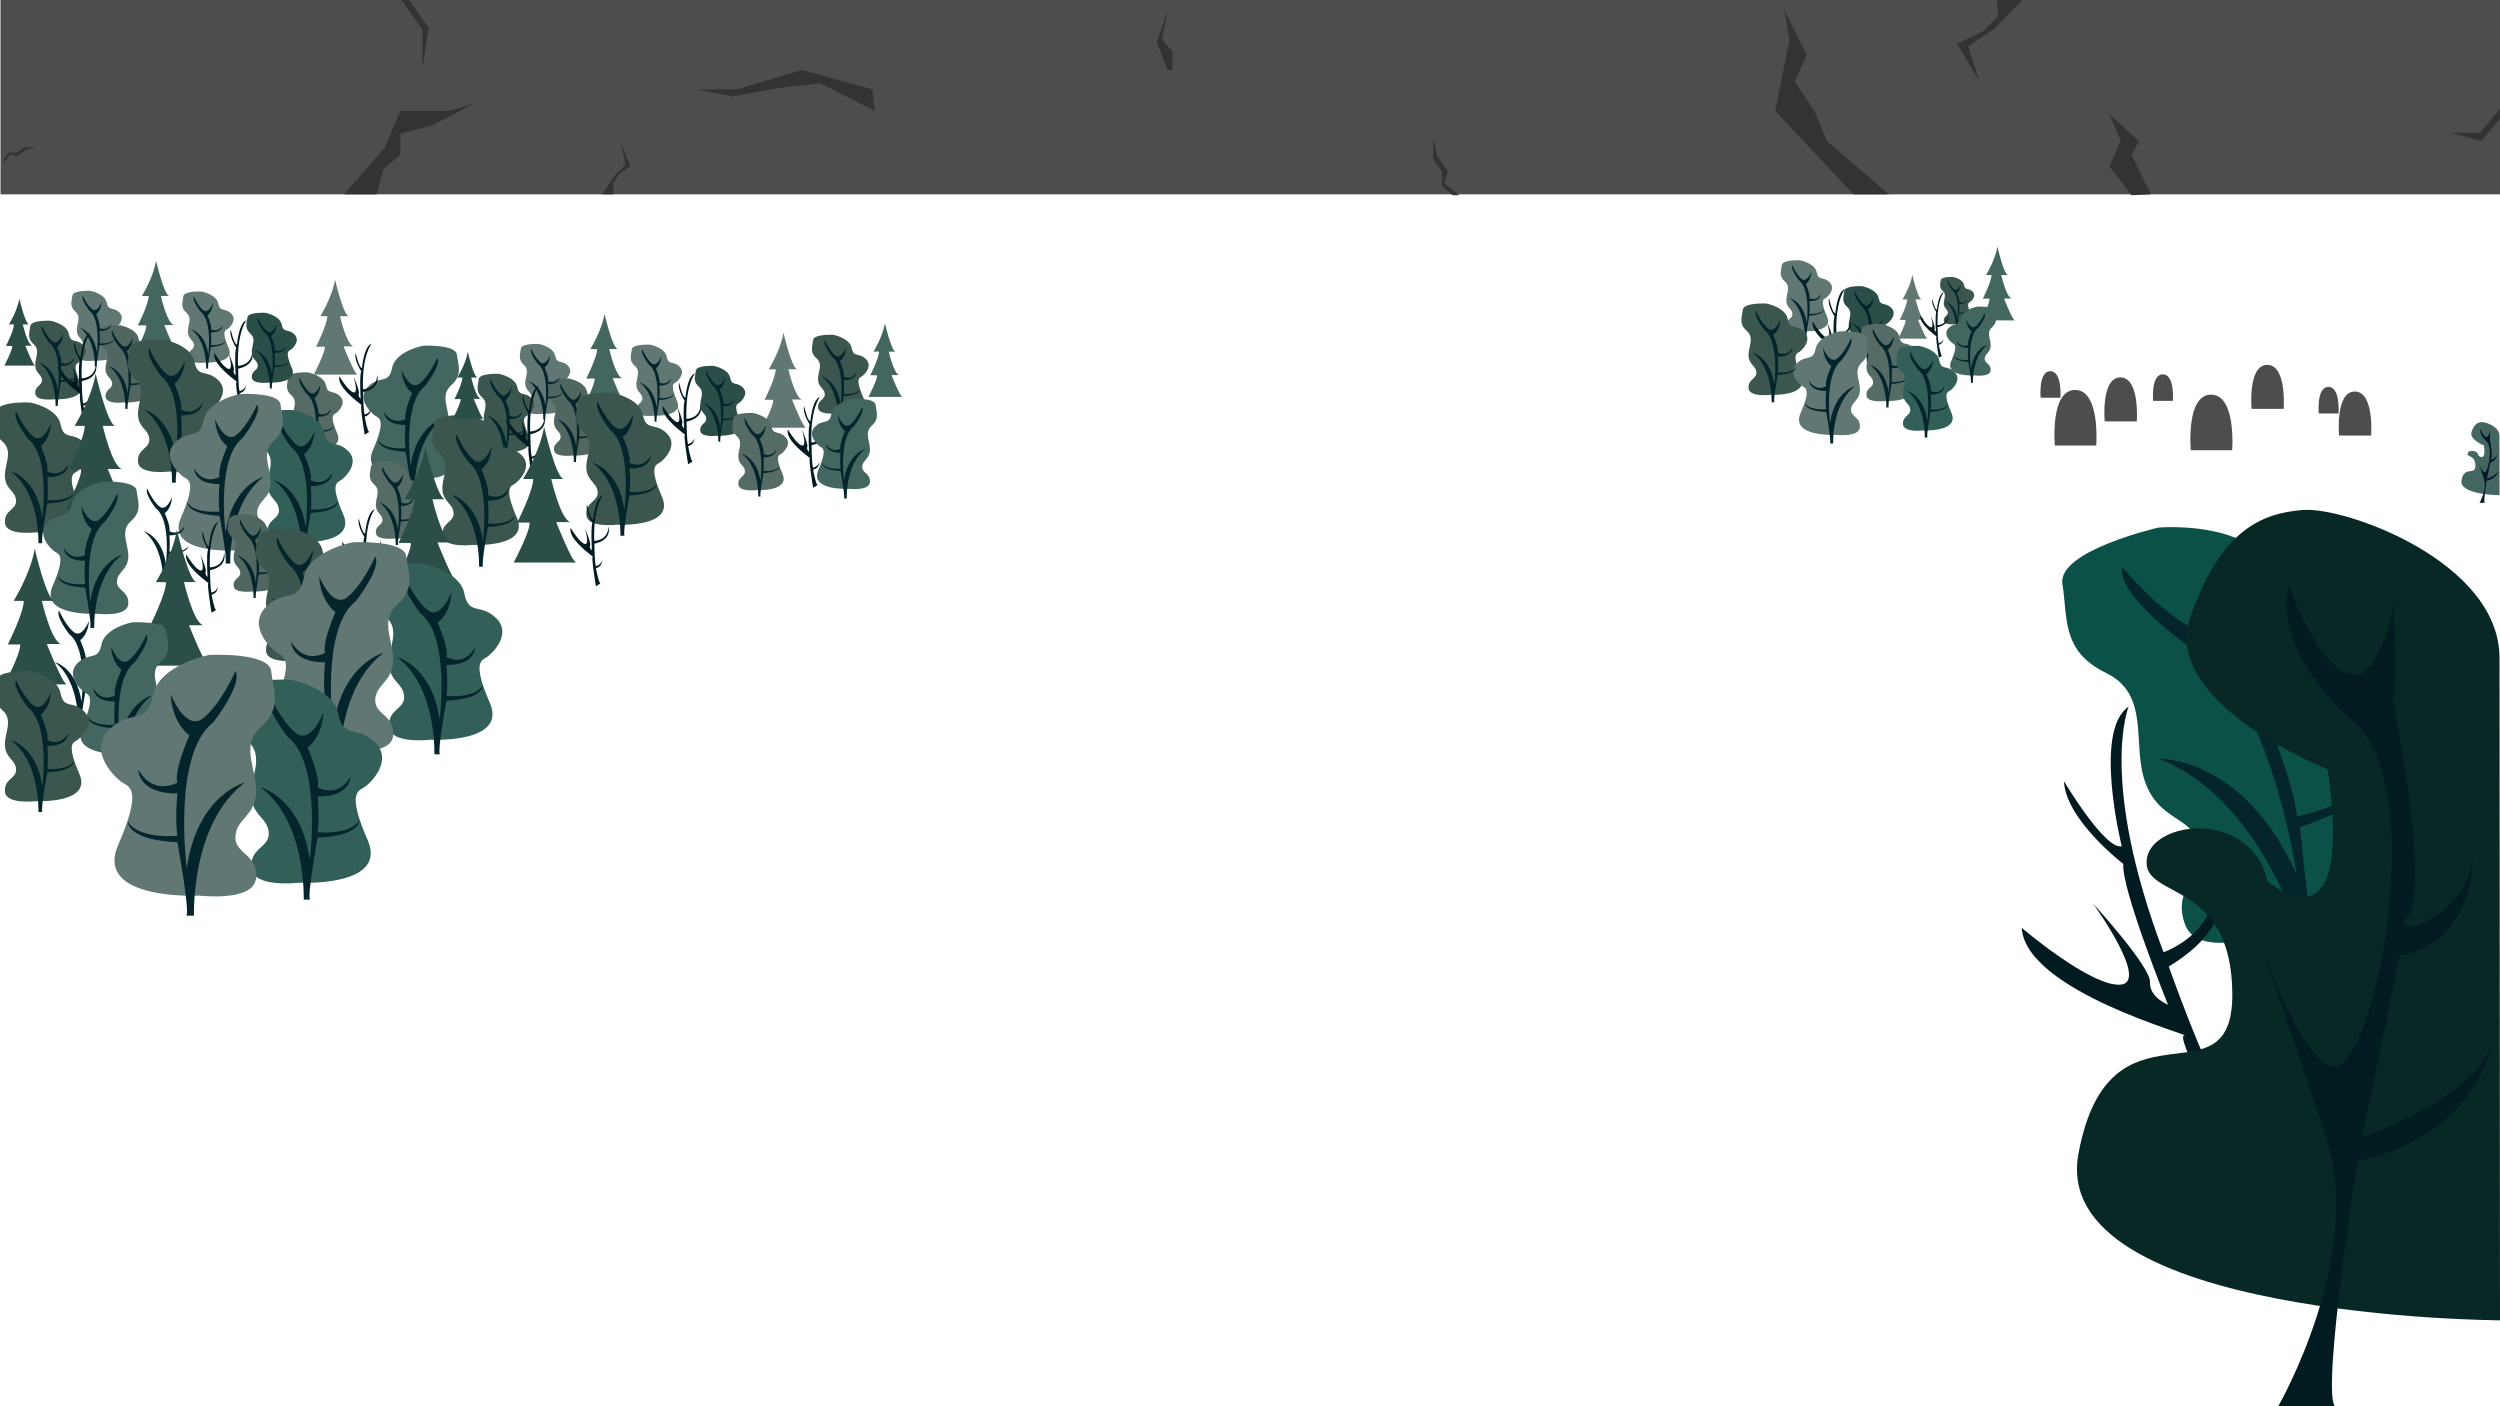 <svg xmlns="http://www.w3.org/2000/svg" width="1600" height="900" viewBox="0 0 1600 900"><defs><style>.cls-1{fill:#546b66;}.cls-2{fill:#04252b;}.cls-3{fill:#3a564f;}.cls-4{fill:#2b4f48;}.cls-5{fill:#617773;}.cls-6{fill:#4d4d4d;}.cls-7{fill:#0b5147;}.cls-8{fill:#011b21;}.cls-9{fill:#082825;}.cls-10{fill:#446661;}.cls-11{fill:#326058;}.cls-12{fill:#506661;}.cls-13{fill:#07182b;}.cls-14{fill:#333;}</style></defs><g id="_2" data-name="2"><path class="cls-1" d="M199.08,287.67s21.73,1.14,16.72-10.36-2.33-11.9-.86-12.83,7.12-6.39,2.71-10.84-7.76-.66-9-7-11.58-8.32-11.58-8.32-12.22-.61-12.66,3.34-2.27,7.55,2.13,11.45.64,8.87,1,13.62,4,5.19,4.23,8.82-4.57,3.52-4.23,8.5S199.08,287.67,199.08,287.67Z"/><path class="cls-2" d="M200.24,291.78s.71-18.88-10.44-27.3c0,0,9.74,2.41,11.93,17.58,0,0,3-23.34-5.38-29.85,0,0-6.14-7.74-4.6-10.57,0,0,2.86,6.62,6.55,9.6s6.72-4.93,6.72-4.93,0,5.44-3.86,8.52c0,0,3.2,7.09,2.47,9.65,0,0,4.78,2.87,8-2.62,0,0,.09,4.92-8,4.85a43.38,43.38,0,0,1,0,8.69s7.87.78,10.12-2.86c0,0,.33,3.69-10.12,4.18,0,0-2.57,13.91-1.85,15.06"/><path class="cls-3" d="M1251.11,207.51s13.31.7,10.24-6.35-1.42-7.3-.52-7.86,4.36-3.92,1.66-6.65-4.76-.4-5.52-4.3-7.09-5.09-7.09-5.09-7.49-.37-7.76,2-1.39,4.63,1.3,7,.39,5.43.6,8.34,2.47,3.18,2.6,5.41-2.81,2.15-2.6,5.21S1251.11,207.51,1251.11,207.51Z"/><path class="cls-2" d="M1251.82,210s.44-11.56-6.4-16.72c0,0,6,1.47,7.31,10.77,0,0,1.85-14.3-3.29-18.29,0,0-3.77-4.74-2.82-6.48,0,0,1.75,4.06,4,5.88s4.12-3,4.12-3a7.2,7.2,0,0,1-2.37,5.22s2,4.34,1.52,5.91c0,0,2.93,1.76,4.91-1.61,0,0,0,3-4.91,3a27,27,0,0,1,0,5.33s4.82.47,6.2-1.76c0,0,.2,2.27-6.2,2.57,0,0-1.58,8.52-1.14,9.22"/><path class="cls-4" d="M1193.63,227.91s19.7,1,15.15-9.38-2.1-10.79-.77-11.63,6.45-5.79,2.45-9.83-7-.59-8.16-6.36-10.49-7.53-10.49-7.53-11.07-.56-11.47,3-2,6.84,1.93,10.37.58,8,.89,12.35,3.64,4.71,3.83,8-4.14,3.18-3.83,7.7S1193.63,227.91,1193.63,227.91Z"/><path class="cls-2" d="M1194.69,231.63s.64-17.1-9.46-24.73c0,0,8.82,2.18,10.81,15.93,0,0,2.72-21.15-4.88-27.05,0,0-5.56-7-4.17-9.58,0,0,2.6,6,5.94,8.7s6.09-4.47,6.09-4.47,0,4.93-3.5,7.73c0,0,2.9,6.42,2.24,8.74,0,0,4.33,2.6,7.26-2.37,0,0,.08,4.45-7.26,4.39a40.12,40.12,0,0,1,0,7.87s7.13.71,9.17-2.59c0,0,.3,3.35-9.17,3.79,0,0-2.33,12.61-1.68,13.64"/><path class="cls-1" d="M1206.08,256.67s21.73,1.14,16.72-10.36-2.33-11.9-.86-12.83,7.12-6.39,2.71-10.84-7.76-.66-9-7-11.58-8.32-11.58-8.32-12.22-.61-12.66,3.34-2.27,7.55,2.13,11.45.64,8.87,1,13.62,4,5.19,4.23,8.82-4.57,3.52-4.23,8.5S1206.08,256.67,1206.08,256.67Z"/><path class="cls-2" d="M1207.24,260.78s.71-18.88-10.44-27.3c0,0,9.74,2.41,11.93,17.58,0,0,3-23.34-5.38-29.85,0,0-6.14-7.74-4.6-10.57,0,0,2.86,6.62,6.55,9.6s6.72-4.93,6.72-4.93,0,5.44-3.86,8.52c0,0,3.2,7.09,2.47,9.65,0,0,4.78,2.87,8-2.62,0,0,.09,4.92-8,4.85a43.38,43.38,0,0,1,0,8.69s7.87.78,10.12-2.86c0,0,.33,3.69-10.12,4.18,0,0-2.57,13.91-1.85,15.06"/><path class="cls-5" d="M130.87,232.07s20,1.06,15.4-9.54-2.14-11-.79-11.82,6.56-5.89,2.5-10-7.16-.6-8.3-6.47S129,186.59,129,186.59s-11.26-.56-11.67,3.08-2.09,7,2,10.54.59,8.17.91,12.55,3.7,4.79,3.89,8.13-4.21,3.24-3.89,7.83S130.87,232.07,130.87,232.07Z"/><path class="cls-2" d="M131.94,235.86s.65-17.39-9.62-25.15c0,0,9,2.22,11,16.2,0,0,2.77-21.51-5-27.51,0,0-5.65-7.13-4.24-9.73,0,0,2.64,6.1,6,8.84s6.19-4.54,6.19-4.54,0,5-3.55,7.85c0,0,2.94,6.53,2.27,8.89,0,0,4.41,2.64,7.38-2.41,0,0,.08,4.53-7.38,4.46a40.69,40.69,0,0,1,0,8s7.25.72,9.32-2.64c0,0,.31,3.41-9.32,3.86,0,0-2.37,12.81-1.71,13.87"/><path class="cls-6" d="M1484,264.6s-1.56-17,6.2-17,6.47,17,6.47,17"/><path class="cls-6" d="M1378,256.57s-1.56-17,6.2-17,6.47,17,6.47,17"/><path class="cls-6" d="M1306,254.56s-1.56-17,6.2-17,6.47,17,6.47,17"/><path class="cls-6" d="M1402.1,288.13s-3.26-35.57,13-35.55,13.49,35.55,13.49,35.55"/><path class="cls-6" d="M1315.1,285.12s-3.26-35.57,13-35.55,13.49,35.55,13.49,35.55"/><path class="cls-6" d="M1441,261.68s-2.53-28.18,10.06-28.16,10.48,28.16,10.48,28.16"/><path class="cls-6" d="M1497,278.73s-2.53-28.17,10.06-28.15,10.48,28.15,10.48,28.15"/><path class="cls-6" d="M1347,269.7s-2.53-28.17,10.06-28.15,10.48,28.15,10.48,28.15"/><path class="cls-5" d="M205,202.35s7.59-12.09,9.43-23.39c0,0,5.29,22.95,8.79,23.39h-5.63s4,17.69,8.51,19.33h-6.22s6.83,17.46,8.88,18.07H200.78s7.67-14.58,7.05-17.86H202.3s7.17-14.17,7.17-19.51Z"/><path class="cls-7" d="M1464.27,593.45s115.58-26.06,72.45-78.94-29.64-59-23.29-66,28-44-1.68-60.84-41.66,8-57.49-23.5-72.85-26.52-72.85-26.52-64.93,14.82-61.46,36.17-.84,42.88,27.9,56.85,16.35,45.55,25.11,70,28.69,21.29,35.09,40-18.81,25.17-9.71,50.8S1464.27,593.45,1464.27,593.45Z"/><path class="cls-2" d="M1476.38,613.25s-23.94-100-94.72-127.66c0,0,54.59-1.75,88.31,74.54,0,0-18.46-126.79-72-148.55,0,0-43.53-31.49-39.61-48.57,0,0,24.72,30.46,48.39,40.63s28-35.74,28-35.74,8.14,28.47-7.73,50.35c0,0,27.14,32.41,27.08,46.94,0,0,29.27,8,38.16-25.56,0,0,7.64,25.67-34.9,37.23,0,0,10.41,26.65,12.73,45.55,0,0,42.38-7.52,48.84-29.92,0,0,7.16,18.87-46.9,36.86,0,0,6.9,76.7,12.33,81.64"/><path class="cls-8" d="M1440.37,755.07s-49.81-92.75-42.5-92.35-101.38-28-104-68.93c0,0,44.51,38,63.32,36.37s-17.72-52-17.72-52,37,40.5,36.53,50.37S1387.52,643,1387.52,643s-29.94-74.12-28.61-90.1c0,0-36.91-28.21-38-53,0,0,26.36,44.37,37,41.68,0,0-18.48-74.12,4.39-89.27,0,0-19.41,46.65,22.34,157.1,0,0,44.56-14.68,30.31-62.17,0,0,29.22,37.51-26.94,71.32,0,0,22.77,64,30.06,71.17,0,0,15.9-10.41,13.87-26.15,0,0,8.12,19.78-11.62,32.76,0,0,25.44,45.59,31.75,44.59"/><path class="cls-9" d="M1600,845s-289.68-1.16-269.75-106.9,98.94-28.34,98.44-102.15-57.17-60.05-54.83-85.49,66.46-33,77.39,13.4c0,0,56,50.44,38.49-71.45,0,0-107.3-42.12-87.92-97.56s45.37-66.48,72.37-68.48,125,33,125.5,94.27"/><path class="cls-10" d="M1599.71,316.92s-26.13-.11-24.33-9.65,8.92-2.55,8.88-9.21-5.16-5.42-5-7.71,6-3,7,1.2c0,0,5.06,4.55,3.47-6.44,0,0-9.67-3.8-7.93-8.8s4.1-6,6.53-6.18,11.28,3,11.32,8.5"/><path class="cls-11" d="M191.07,347s37.22,2,28.63-17.73-4-20.4-1.46-22,12.2-10.95,4.64-18.58-13.3-1.12-15.42-12-19.83-14.24-19.83-14.24-20.93-1.05-21.68,5.72-3.89,12.92,3.64,19.6,1.09,15.19,1.68,23.33,6.89,8.89,7.24,15.11-7.83,6-7.24,14.56S191.07,347,191.07,347Z"/><path class="cls-5" d="M59.63,230.87s19.7,1,15.15-9.39-2.1-10.79-.77-11.62,6.45-5.8,2.45-9.83-7-.59-8.16-6.36-10.49-7.54-10.49-7.54-11.07-.55-11.47,3-2.05,6.83,1.93,10.37.58,8,.89,12.34,3.64,4.71,3.83,8-4.14,3.19-3.83,7.7S59.63,230.87,59.63,230.87Z"/><path class="cls-12" d="M79.08,257.57s21.73,1.14,16.72-10.35-2.33-11.91-.86-12.84,7.12-6.39,2.71-10.84-7.76-.65-9-7-11.58-8.31-11.58-8.31-12.22-.61-12.66,3.34-2.27,7.54,2.13,11.44.64,8.87,1,13.62,4,5.19,4.23,8.82-4.57,3.52-4.23,8.51S79.08,257.57,79.08,257.57Z"/><path class="cls-8" d="M1458.08,900s55.63-96.56,30.63-171.8-47.87-141.53-47.87-141.53,30.79,98.14,54.33,95.75,59.67-170.82,13.1-219c0,0-53.68-41.81-43.62-89.15,0,0,24.08,69,48.57,56,0,0,21.8-22.69,17.64-56,0,0,4.21,62,.53,73,0,0,24.57,122.26,9.45,139.39s44.18-.63,42-44.43c0,0,3.85,60.55-47.15,69.58l-23.83,115.77s82.83-27.49,84.83-68.62c0,0-5,66.22-88,84.27,0,0-22.81,146-14.4,156.76"/><path class="cls-8" d="M153.39,263.14s-3.21-19.37-1.95-18.86-16.2-11.06-14.2-18.45c0,0,5.57,9.4,9,10.25s0-10.25,0-10.25,4.1,9.39,3.42,11.1,1.16,3.25,1.16,3.25-.82-14.89.37-17.62c0,0-4.81-7.21-3.51-11.65,0,0,2,9.42,4,9.59,0,0,1.2-14.18,6.14-15.47,0,0-6.23,7.05-5.5,29.05,0,0,8.74.11,9.08-9.13,0,0,2.9,8.38-9,11,0,0,.17,12.66,1,14.37,0,0,3.43-.87,4-3.77a5,5,0,0,1-4,5.07s1.74,9.58,2.92,9.79"/><path class="cls-13" d="M1586.91,321.78s5-8.71,2.76-15.49-4.32-12.77-4.32-12.77,2.78,8.85,4.9,8.64,5.39-15.41,1.19-19.76c0,0-4.85-3.77-3.94-8,0,0,2.17,6.22,4.38,5.05a6.59,6.59,0,0,0,1.59-5.05s.38,5.59,0,6.59c0,0,2.22,11,.85,12.57s4-.06,3.79-4c0,0,.35,5.46-4.25,6.28l-2.15,10.44s7.47-2.48,7.65-6.19c0,0-.45,6-7.94,7.6,0,0-2,13.17-1.29,14.14"/><path class="cls-2" d="M193.06,354s1.22-32.33-17.88-46.74c0,0,16.68,4.12,20.44,30.1,0,0,5.14-40-9.22-51.13,0,0-10.52-13.25-7.89-18.09,0,0,4.91,11.33,11.22,16.43s11.52-8.44,11.52-8.44.05,9.32-6.61,14.6c0,0,5.48,12.13,4.23,16.53,0,0,8.19,4.91,13.72-4.49,0,0,.15,8.42-13.72,8.3,0,0,.9,9,0,14.88,0,0,13.47,1.34,17.33-4.9,0,0,.57,6.33-17.33,7.17,0,0-4.41,23.82-3.18,25.78"/><path class="cls-2" d="M60.69,234.59s.64-17.11-9.46-24.73c0,0,8.82,2.18,10.81,15.92,0,0,2.72-21.15-4.88-27.05,0,0-5.56-7-4.17-9.57,0,0,2.6,6,5.94,8.69S65,193.39,65,193.39s0,4.93-3.5,7.72c0,0,2.9,6.42,2.24,8.75,0,0,4.33,2.59,7.26-2.38,0,0,.08,4.46-7.26,4.39a40.21,40.21,0,0,1,0,7.88s7.13.7,9.17-2.6c0,0,.3,3.35-9.17,3.8,0,0-2.33,12.6-1.68,13.64"/><path class="cls-2" d="M80.24,261.68S81,242.8,69.8,234.38c0,0,9.74,2.41,11.93,17.58,0,0,3-23.34-5.38-29.85,0,0-6.14-7.74-4.6-10.56,0,0,2.86,6.61,6.55,9.59S85,216.21,85,216.21s0,5.44-3.86,8.52c0,0,3.2,7.09,2.47,9.65,0,0,4.78,2.87,8-2.62,0,0,.09,4.92-8,4.85a43.38,43.38,0,0,1,0,8.69s7.87.78,10.12-2.86c0,0,.33,3.69-10.12,4.18,0,0-2.57,13.91-1.85,15.06"/><path class="cls-10" d="M90.8,189.41s7.32-11.66,9.09-22.55c0,0,5.1,22.13,8.48,22.55h-5.43s3.86,17.06,8.21,18.64h-6s6.59,16.83,8.56,17.43H86.78s7.39-14.06,6.8-17.23H88.25s6.91-13.67,6.91-18.81Z"/><path class="cls-3" d="M108.07,301.81s37.22,2,28.63-17.73-4-20.4-1.46-22,12.2-11,4.64-18.58-13.3-1.12-15.42-12-19.83-14.24-19.83-14.24S83.7,216.22,83,223s-3.89,12.92,3.64,19.6,1.09,15.19,1.68,23.33,6.89,8.9,7.24,15.12-7.83,6-7.24,14.56S108.07,301.81,108.07,301.81Z"/><path class="cls-10" d="M267.3,305.81s-37.22,2-28.63-17.73,4-20.4,1.46-22-12.2-11-4.64-18.58,13.3-1.12,15.43-12,19.82-14.24,19.82-14.24,20.93-1,21.68,5.72,3.89,12.92-3.64,19.6-1.09,15.19-1.68,23.33-6.89,8.9-7.24,15.12,7.83,6,7.24,14.56S267.3,305.81,267.3,305.81Z"/><path class="cls-4" d="M171.63,244.91s19.7,1,15.15-9.38-2.1-10.79-.77-11.63,6.45-5.79,2.45-9.83-7-.59-8.16-6.36-10.49-7.53-10.49-7.53-11.07-.56-11.47,3-2.05,6.84,1.93,10.37.58,8,.89,12.35,3.64,4.71,3.83,8-4.14,3.18-3.83,7.7S171.63,244.91,171.63,244.91Z"/><path class="cls-8" d="M233.39,278.19s-3.21-19.37-1.95-18.86-16.2-11.07-14.2-18.45c0,0,5.57,9.4,9,10.24s0-10.24,0-10.24,4.1,9.38,3.42,11.09,1.16,3.25,1.16,3.25-.82-14.88.37-17.62c0,0-4.81-7.2-3.51-11.64,0,0,2,9.42,4,9.59,0,0,1.2-14.19,6.14-15.48,0,0-6.23,7.05-5.5,29.06,0,0,8.74.11,9.08-9.13,0,0,2.9,8.38-9,10.95,0,0,.17,12.66,1,14.37,0,0,3.43-.88,4-3.78a5.05,5.05,0,0,1-4,5.08s1.74,9.58,2.92,9.78"/><path class="cls-2" d="M110.06,308.85s1.22-32.33-17.88-46.75c0,0,16.68,4.12,20.44,30.11,0,0,5.14-40-9.22-51.14,0,0-10.52-13.25-7.89-18.09,0,0,4.91,11.34,11.22,16.44S118.25,231,118.25,231s0,9.31-6.61,14.59c0,0,5.48,12.13,4.23,16.53,0,0,8.19,4.91,13.72-4.49,0,0,.15,8.43-13.72,8.3,0,0,.9,9,0,14.88,0,0,13.47,1.34,17.33-4.9,0,0,.57,6.33-17.33,7.17,0,0-4.41,23.83-3.18,25.79"/><path class="cls-2" d="M265.32,314.85s-1.22-32.33,17.88-46.75c0,0-16.68,4.12-20.44,30.11,0,0-5.15-40,9.22-51.14,0,0,10.52-13.25,7.89-18.09,0,0-4.91,11.34-11.22,16.44S257.13,237,257.13,237s-.05,9.31,6.61,14.59c0,0-5.48,12.13-4.23,16.53,0,0-8.19,4.91-13.72-4.49,0,0-.15,8.43,13.72,8.3,0,0-.9,9,0,14.88,0,0-13.47,1.34-17.33-4.9,0,0-.57,6.33,17.33,7.17,0,0,4.41,23.83,3.18,25.79"/><path class="cls-2" d="M172.69,248.63s.64-17.1-9.46-24.73c0,0,8.82,2.18,10.81,15.93,0,0,2.72-21.15-4.88-27.05,0,0-5.56-7-4.17-9.58,0,0,2.6,6,5.94,8.7s6.09-4.47,6.09-4.47,0,4.93-3.5,7.73c0,0,2.9,6.42,2.24,8.74,0,0,4.33,2.6,7.26-2.37,0,0,.08,4.45-7.26,4.39a40.12,40.12,0,0,1,0,7.87s7.13.71,9.17-2.59c0,0,.3,3.35-9.17,3.79,0,0-2.33,12.61-1.68,13.64"/><path class="cls-3" d="M34.37,255.56s22.14,1.17,17-10.55-2.37-12.13-.87-13.07,7.25-6.51,2.76-11.05-7.91-.66-9.18-7.15-11.79-8.47-11.79-8.47-12.44-.62-12.89,3.4-2.32,7.69,2.16,11.66.65,9,1,13.88,4.1,5.29,4.31,9-4.66,3.58-4.31,8.66S34.37,255.56,34.37,255.56Z"/><path class="cls-8" d="M53.39,271.16s-3.21-19.37-2-18.85-16.2-11.07-14.2-18.45c0,0,5.57,9.39,9,10.24s0-10.24,0-10.24,4.1,9.38,3.42,11.09,1.16,3.25,1.16,3.25-.82-14.88.37-17.62c0,0-4.81-7.21-3.51-11.64,0,0,2,9.42,4,9.59,0,0,1.2-14.19,6.14-15.48,0,0-6.23,7-5.5,29.06,0,0,8.74.1,9.08-9.14,0,0,2.9,8.39-9,10.95,0,0,.17,12.66,1,14.37,0,0,3.43-.87,4-3.77a5,5,0,0,1-4,5.07s1.74,9.58,2.92,9.79"/><path class="cls-2" d="M35.55,259.75s.73-19.23-10.63-27.81c0,0,9.92,2.45,12.15,17.91,0,0,3.06-23.78-5.48-30.41,0,0-6.26-7.89-4.69-10.77,0,0,2.92,6.75,6.67,9.78s6.85-5,6.85-5,0,5.54-3.93,8.68c0,0,3.26,7.22,2.52,9.83,0,0,4.87,2.92,8.16-2.67,0,0,.08,5-8.16,4.94a45,45,0,0,1,0,8.85s8,.8,10.3-2.91c0,0,.34,3.76-10.3,4.26,0,0-2.62,14.17-1.89,15.34"/><path class="cls-3" d="M22.64,340.74s36.61,1.93,28.16-17.44-3.92-20.06-1.44-21.62,12-10.77,4.57-18.27-13.09-1.1-15.18-11.82-19.5-14-19.5-14-20.58-1-21.32,5.62-3.83,12.71,3.58,19.28,1.07,14.94,1.65,22.95,6.78,8.75,7.12,14.87-7.7,5.92-7.12,14.32S22.64,340.74,22.64,340.74Z"/><path class="cls-2" d="M24.6,347.66s1.19-31.8-17.59-46c0,0,16.41,4.06,20.1,29.61,0,0,5.06-39.32-9.07-50.29,0,0-10.34-13-7.76-17.8,0,0,4.84,11.15,11,16.17s11.33-8.3,11.33-8.3.05,9.16-6.5,14.35c0,0,5.39,11.94,4.16,16.26,0,0,8.05,4.83,13.5-4.42,0,0,.14,8.29-13.5,8.17,0,0,.88,8.82,0,14.64,0,0,13.25,1.31,17-4.82,0,0,.56,6.22-17,7.05,0,0-4.34,23.43-3.13,25.36"/><path class="cls-5" d="M149.73,352.32s-44.13,2.33-33.94-21,4.72-24.18,1.73-26.06-14.46-13-5.5-22,15.77-1.33,18.29-14.25,23.5-16.89,23.5-16.89,24.81-1.24,25.71,6.78,4.61,15.32-4.31,23.24-1.3,18-2,27.67-8.17,10.54-8.59,17.91,9.29,7.15,8.59,17.27S149.73,352.32,149.73,352.32Z"/><path class="cls-2" d="M147.37,360.66s-1.44-38.33,21.21-55.43c0,0-19.79,4.89-24.24,35.7,0,0-6.1-47.41,10.93-60.63,0,0,12.48-15.71,9.35-21.45,0,0-5.82,13.44-13.3,19.49s-13.65-10-13.65-10-.06,11.05,7.83,17.31c0,0-6.49,14.38-5,19.59,0,0-9.71,5.83-16.27-5.32,0,0-.17,10,16.27,9.85,0,0-1.07,10.62,0,17.64,0,0-16,1.58-20.55-5.81,0,0-.67,7.5,20.55,8.5,0,0,5.22,28.25,3.77,30.57"/><path class="cls-4" d="M47.74,272.54s10.85-17.29,13.48-33.44c0,0,7.57,32.81,12.56,33.44h-8s5.72,25.29,12.16,27.64H69s9.77,24.95,12.7,25.84H41.78s11-20.85,10.08-25.55H44S54.2,280.21,54.2,272.58Z"/><path class="cls-4" d="M5.72,207.61s5.36-8.53,6.66-16.51c0,0,3.74,16.2,6.21,16.51h-4s2.82,12.49,6,13.65H16.23S21.05,233.59,22.5,234H2.78s5.41-10.29,5-12.61H3.86s5.06-10,5.06-13.78Z"/><path class="cls-5" d="M417.87,266.07s20,1.06,15.4-9.54-2.14-11-.79-11.82,6.56-5.89,2.5-10-7.16-.6-8.3-6.47S416,220.59,416,220.59s-11.26-.56-11.67,3.08-2.09,7,2,10.54.59,8.17.91,12.55,3.7,4.79,3.89,8.13-4.21,3.24-3.89,7.83S417.87,266.07,417.87,266.07Z"/><path class="cls-2" d="M418.94,269.86s.65-17.39-9.62-25.15c0,0,9,2.22,11,16.2,0,0,2.77-21.51-5-27.51,0,0-5.65-7.13-4.24-9.73,0,0,2.64,6.1,6,8.84s6.19-4.54,6.19-4.54,0,5-3.55,7.85c0,0,2.94,6.53,2.27,8.89,0,0,4.41,2.64,7.38-2.41,0,0,.08,4.53-7.38,4.46a40.69,40.69,0,0,1,0,8s7.25.72,9.32-2.64c0,0,.31,3.41-9.32,3.86,0,0-2.37,12.81-1.71,13.87"/><path class="cls-5" d="M492,236.35s7.59-12.09,9.43-23.39c0,0,5.29,22.95,8.79,23.39h-5.63s4,17.69,8.51,19.33h-6.22s6.83,17.46,8.88,18.07H487.78s7.67-14.58,7.05-17.86H489.3s7.17-14.17,7.17-19.51Z"/><path class="cls-5" d="M346.63,264.87s19.7,1,15.15-9.39-2.1-10.79-.77-11.62,6.45-5.8,2.45-9.83-7-.59-8.16-6.36-10.49-7.54-10.49-7.54-11.07-.55-11.47,3-2,6.83,1.93,10.37.58,8,.89,12.34,3.64,4.71,3.83,8-4.14,3.19-3.83,7.7S346.63,264.87,346.63,264.87Z"/><path class="cls-12" d="M366.08,291.57s21.73,1.14,16.72-10.35-2.33-11.91-.86-12.84,7.12-6.39,2.71-10.84-7.76-.65-9-7-11.58-8.31-11.58-8.31-12.22-.61-12.66,3.34-2.27,7.54,2.13,11.44.64,8.87,1,13.62,4,5.19,4.23,8.82-4.57,3.52-4.23,8.51S366.08,291.57,366.08,291.57Z"/><path class="cls-8" d="M440.39,297.14s-3.21-19.37-1.95-18.86-16.2-11.06-14.2-18.45c0,0,5.57,9.4,9,10.25s0-10.25,0-10.25,4.1,9.39,3.42,11.1,1.16,3.25,1.16,3.25-.82-14.89.37-17.62c0,0-4.81-7.21-3.51-11.65,0,0,2,9.42,4,9.59,0,0,1.2-14.18,6.14-15.47,0,0-6.23,7.05-5.5,29,0,0,8.74.11,9.08-9.13,0,0,2.9,8.38-9,10.95,0,0,.17,12.66,1,14.37,0,0,3.43-.87,4-3.77a5,5,0,0,1-4,5.07s1.74,9.58,2.92,9.79"/><path class="cls-2" d="M347.69,268.59s.64-17.11-9.46-24.73c0,0,8.82,2.18,10.81,15.92,0,0,2.72-21.15-4.88-27,0,0-5.56-7-4.17-9.57,0,0,2.6,6,5.94,8.69s6.09-4.46,6.09-4.46,0,4.93-3.5,7.72c0,0,2.9,6.42,2.24,8.75,0,0,4.33,2.59,7.26-2.38,0,0,.08,4.46-7.26,4.39a40.21,40.21,0,0,1,0,7.88s7.13.7,9.17-2.6c0,0,.3,3.35-9.17,3.8,0,0-2.33,12.6-1.68,13.64"/><path class="cls-2" d="M367.24,295.68s.71-18.88-10.44-27.3c0,0,9.74,2.41,11.93,17.58,0,0,3-23.34-5.38-29.85,0,0-6.14-7.74-4.6-10.56,0,0,2.86,6.61,6.55,9.59s6.72-4.93,6.72-4.93,0,5.44-3.86,8.52c0,0,3.2,7.09,2.47,9.65,0,0,4.78,2.87,8-2.62,0,0,.09,4.92-8,4.85a43.38,43.38,0,0,1,0,8.69s7.87.78,10.12-2.86c0,0,.33,3.69-10.12,4.18,0,0-2.57,13.91-1.85,15.06"/><path class="cls-10" d="M377.8,223.41s7.32-11.66,9.09-22.55c0,0,5.1,22.13,8.48,22.55h-5.43s3.86,17.06,8.21,18.64h-6s6.59,16.83,8.56,17.43H373.78s7.39-14.06,6.8-17.23h-5.33s6.91-13.67,6.91-18.81Z"/><path class="cls-10" d="M559,225.05s5.91-9.4,7.34-18.19c0,0,4.11,17.84,6.83,18.19h-4.37s3.11,13.75,6.61,15h-4.84s5.32,13.57,6.91,14H555.78s6-11.34,5.48-13.89H557s5.57-11,5.57-15.17Z"/><path class="cls-3" d="M395.07,335.81s37.22,2,28.63-17.73-4-20.4-1.46-22,12.2-11,4.64-18.58-13.3-1.12-15.42-12-19.83-14.24-19.83-14.24-20.93-1-21.68,5.72-3.89,12.92,3.64,19.6,1.09,15.19,1.68,23.33,6.89,8.9,7.24,15.12-7.83,6-7.24,14.56S395.07,335.81,395.07,335.81Z"/><path class="cls-4" d="M458.63,278.91s19.7,1,15.15-9.38-2.1-10.79-.77-11.63,6.45-5.79,2.45-9.83-7-.59-8.16-6.36-10.49-7.53-10.49-7.53-11.07-.56-11.47,3-2,6.84,1.93,10.37.58,8,.89,12.35,3.64,4.71,3.83,8-4.14,3.18-3.83,7.7S458.63,278.91,458.63,278.91Z"/><path class="cls-8" d="M520.39,312.19s-3.21-19.37-1.95-18.86-16.2-11.07-14.2-18.45c0,0,5.57,9.4,9,10.24s0-10.24,0-10.24,4.1,9.38,3.42,11.09,1.16,3.25,1.16,3.25-.82-14.88.37-17.62c0,0-4.81-7.2-3.51-11.64,0,0,2,9.42,4,9.59,0,0,1.2-14.19,6.14-15.48,0,0-6.23,7.05-5.5,29.06,0,0,8.74.11,9.08-9.13,0,0,2.9,8.38-9,10.95,0,0,.17,12.66,1,14.37,0,0,3.43-.88,4-3.78a5.05,5.05,0,0,1-4,5.08s1.74,9.58,2.92,9.78"/><path class="cls-2" d="M397.06,342.85s1.22-32.33-17.88-46.75c0,0,16.68,4.12,20.44,30.11,0,0,5.14-40-9.22-51.14,0,0-10.52-13.25-7.89-18.09,0,0,4.91,11.34,11.22,16.44S405.25,265,405.25,265s.05,9.31-6.61,14.59c0,0,5.48,12.13,4.23,16.53,0,0,8.19,4.91,13.72-4.49,0,0,.15,8.43-13.72,8.3,0,0,.9,9,0,14.88,0,0,13.47,1.34,17.33-4.9,0,0,.57,6.33-17.33,7.17,0,0-4.41,23.83-3.18,25.79"/><path class="cls-2" d="M459.69,282.63s.64-17.1-9.46-24.73c0,0,8.82,2.18,10.81,15.93,0,0,2.72-21.15-4.88-27,0,0-5.56-7-4.17-9.58,0,0,2.6,6,5.94,8.7s6.09-4.47,6.09-4.47,0,4.93-3.5,7.73c0,0,2.9,6.42,2.24,8.74,0,0,4.33,2.6,7.26-2.37,0,0,.08,4.45-7.26,4.39a40.12,40.12,0,0,1,0,7.87s7.13.71,9.17-2.59c0,0,.3,3.35-9.17,3.79,0,0-2.33,12.61-1.68,13.64"/><path class="cls-3" d="M321.37,289.56s22.14,1.17,17-10.55-2.37-12.13-.87-13.07,7.25-6.51,2.76-11.05-7.91-.66-9.18-7.15-11.79-8.47-11.79-8.47-12.44-.62-12.89,3.4-2.32,7.69,2.16,11.66.65,9,1,13.88,4.1,5.29,4.31,9-4.66,3.58-4.31,8.66S321.37,289.56,321.37,289.56Z"/><path class="cls-8" d="M340.39,305.16s-3.21-19.37-1.95-18.85-16.2-11.07-14.2-18.45c0,0,5.57,9.39,9,10.24s0-10.24,0-10.24,4.1,9.38,3.42,11.09,1.16,3.25,1.16,3.25-.82-14.88.37-17.62c0,0-4.81-7.21-3.51-11.64,0,0,2,9.42,4,9.59,0,0,1.2-14.19,6.14-15.48,0,0-6.23,7-5.5,29.06,0,0,8.74.1,9.08-9.14,0,0,2.9,8.39-9,10.95,0,0,.17,12.66,1,14.37,0,0,3.43-.87,4-3.77a5,5,0,0,1-4,5.07s1.74,9.58,2.92,9.79"/><path class="cls-2" d="M322.55,293.75s.73-19.23-10.63-27.81c0,0,9.92,2.45,12.15,17.91,0,0,3.06-23.78-5.48-30.41,0,0-6.26-7.89-4.69-10.77,0,0,2.92,6.75,6.67,9.78s6.85-5,6.85-5,0,5.54-3.93,8.68c0,0,3.26,7.22,2.52,9.83,0,0,4.87,2.92,8.16-2.67,0,0,.08,5-8.16,4.94a45,45,0,0,1,0,8.85s8,.8,10.3-2.91c0,0,.34,3.76-10.3,4.26,0,0-2.62,14.17-1.89,15.34"/><path class="cls-3" d="M535.37,264.56s22.14,1.17,17-10.55-2.37-12.13-.87-13.07,7.25-6.51,2.76-11.05-7.91-.66-9.18-7.15-11.79-8.47-11.79-8.47-12.44-.62-12.89,3.4-2.32,7.69,2.16,11.66.65,9,1,13.88,4.1,5.29,4.31,9-4.66,3.58-4.31,8.66S535.37,264.56,535.37,264.56Z"/><path class="cls-2" d="M536.55,268.75s.73-19.23-10.63-27.81c0,0,9.92,2.45,12.15,17.91,0,0,3.06-23.78-5.48-30.41,0,0-6.26-7.89-4.69-10.77,0,0,2.92,6.75,6.67,9.78s6.85-5,6.85-5,0,5.54-3.93,8.68c0,0,3.26,7.22,2.52,9.83,0,0,4.87,2.92,8.16-2.67,0,0,.08,5-8.16,4.94a45,45,0,0,1,0,8.85s8,.8,10.3-2.91c0,0,.34,3.76-10.3,4.26,0,0-2.62,14.17-1.89,15.34"/><path class="cls-3" d="M302.64,348.74s36.61,1.93,28.16-17.44-3.92-20.06-1.44-21.62,12-10.77,4.57-18.27-13.09-1.1-15.18-11.82-19.5-14-19.5-14-20.58-1-21.32,5.62-3.83,12.71,3.58,19.28,1.07,14.94,1.65,22.95,6.78,8.75,7.12,14.87-7.7,5.92-7.12,14.32S302.64,348.74,302.64,348.74Z"/><path class="cls-2" d="M306.6,362.66s1.19-31.8-17.59-46c0,0,16.41,4.06,20.1,29.61,0,0,5.06-39.32-9.07-50.29,0,0-10.34-13-7.76-17.8,0,0,4.84,11.15,11,16.17s11.33-8.3,11.33-8.3.05,9.16-6.5,14.35c0,0,5.39,11.94,4.16,16.26,0,0,8.05,4.83,13.5-4.42,0,0,.14,8.29-13.5,8.17,0,0,.88,8.82,0,14.64,0,0,13.25,1.31,17-4.82,0,0,.56,6.22-17,7.05,0,0-4.34,23.43-3.13,25.36"/><path class="cls-5" d="M1153.87,212.07s20,1.06,15.4-9.54-2.14-11-.79-11.82,6.56-5.89,2.5-10-7.16-.6-8.3-6.47-10.66-7.66-10.66-7.66-11.26-.56-11.67,3.08-2.09,7,2,10.54.59,8.17.91,12.55,3.7,4.79,3.89,8.13-4.21,3.24-3.89,7.83S1153.87,212.07,1153.87,212.07Z"/><path class="cls-2" d="M1154.94,215.86s.65-17.39-9.62-25.15c0,0,9,2.22,11,16.2,0,0,2.77-21.51-5-27.51,0,0-5.65-7.13-4.24-9.73,0,0,2.64,6.1,6,8.84s6.19-4.54,6.19-4.54,0,5-3.55,7.85c0,0,2.94,6.53,2.27,8.89,0,0,4.41,2.64,7.38-2.41,0,0,.08,4.53-7.38,4.46a40.69,40.69,0,0,1,0,8s7.25.72,9.32-2.64c0,0,.31,3.41-9.32,3.86,0,0-2.37,12.81-1.71,13.87"/><path class="cls-5" d="M1217.57,191.63s5.09-8.1,6.33-15.67c0,0,3.54,15.38,5.88,15.67H1226s2.68,11.86,5.7,13h-4.17s4.58,11.7,6,12.11h-18.72s5.14-9.77,4.73-12h-3.71s4.8-9.5,4.8-13.08Z"/><path class="cls-11" d="M1230.56,275.5s23.82,1.25,18.33-11.35-2.55-13.06-.94-14.07,7.81-7,3-11.89-8.51-.71-9.87-7.69-12.69-9.11-12.69-9.11-13.39-.67-13.87,3.66-2.49,8.26,2.32,12.54.7,9.72,1.08,14.93,4.41,5.7,4.64,9.68-5,3.85-4.64,9.31S1230.56,275.5,1230.56,275.5Z"/><path class="cls-8" d="M1176.39,243.14s-3.21-19.37-2-18.86-16.2-11.06-14.2-18.45c0,0,5.57,9.4,9,10.25s0-10.25,0-10.25,4.1,9.39,3.42,11.1,1.16,3.25,1.16,3.25-.82-14.89.37-17.62c0,0-4.81-7.21-3.51-11.65,0,0,2,9.42,4,9.59,0,0,1.2-14.18,6.14-15.47,0,0-6.23,7.05-5.5,29.05,0,0,8.74.11,9.08-9.13,0,0,2.9,8.38-9,11,0,0,.17,12.66,1,14.37,0,0,3.43-.87,4-3.77a5,5,0,0,1-4,5.07s1.74,9.58,2.92,9.79"/><path class="cls-2" d="M1231.84,280s.78-20.69-11.45-29.92c0,0,10.68,2.64,13.08,19.27,0,0,3.3-25.59-5.9-32.72,0,0-6.73-8.48-5-11.58,0,0,3.14,7.25,7.18,10.52s7.37-5.41,7.37-5.41,0,6-4.23,9.34c0,0,3.5,7.77,2.7,10.58,0,0,5.24,3.15,8.79-2.87,0,0,.09,5.39-8.79,5.31a47.68,47.68,0,0,1,0,9.53s8.63.85,11.09-3.14c0,0,.37,4-11.09,4.59,0,0-2.82,15.25-2,16.5"/><path class="cls-10" d="M1271,176.05s5.91-9.4,7.34-18.19c0,0,4.11,17.84,6.83,18.19h-4.37s3.11,13.75,6.61,15h-4.84s5.32,13.57,6.91,14h-21.72s6-11.34,5.48-13.89H1269s5.57-11,5.57-15.17Z"/><path class="cls-3" d="M1132.76,252.7s25.73,1.36,19.8-12.26-2.76-14.1-1-15.2,8.44-7.57,3.21-12.84-9.19-.77-10.66-8.31-13.71-9.85-13.71-9.85-14.47-.72-15,4-2.69,8.93,2.52,13.55.75,10.5,1.16,16.13,4.76,6.15,5,10.45-5.42,4.16-5,10.07S1132.76,252.7,1132.76,252.7Z"/><path class="cls-10" d="M1263.71,240.29s-19.39,1-14.92-9.24,2.08-10.63.77-11.45-6.36-5.71-2.42-9.68,6.93-.58,8-6.27,10.34-7.42,10.34-7.42,10.9-.54,11.29,3,2,6.73-1.89,10.22-.57,7.91-.88,12.16-3.59,4.63-3.77,7.87,4.08,3.14,3.77,7.59S1263.71,240.29,1263.71,240.29Z"/><path class="cls-8" d="M1240.85,229s-2.32-14-1.41-13.6-11.68-8-10.25-13.32c0,0,4,6.78,6.48,7.4s0-7.4,0-7.4,3,6.77,2.47,8,.84,2.34.84,2.34-.6-10.73.27-12.71c0,0-3.48-5.2-2.54-8.4,0,0,1.43,6.8,2.9,6.92,0,0,.87-10.24,4.43-11.17,0,0-4.49,5.09-4,21a6.49,6.49,0,0,0,6.55-6.59s2.09,6.05-6.52,7.9c0,0,.12,9.13.74,10.37,0,0,2.47-.64,2.89-2.73a3.64,3.64,0,0,1-2.89,3.66s1.26,6.92,2.1,7.06"/><path class="cls-2" d="M1262.68,245s-.64-16.85,9.32-24.36c0,0-8.7,2.15-10.65,15.69,0,0-2.69-20.84,4.8-26.65,0,0,5.48-6.9,4.11-9.42,0,0-2.56,5.9-5.85,8.56s-6-4.4-6-4.4,0,4.86,3.45,7.61c0,0-2.86,6.32-2.21,8.61,0,0-4.27,2.56-7.15-2.34,0,0-.07,4.39,7.15,4.33a38.92,38.92,0,0,0,0,7.75s-7,.7-9-2.55c0,0-.29,3.3,9,3.73,0,0,2.3,12.42,1.66,13.44"/><path class="cls-5" d="M1174.81,278.3s-29.17,1.54-22.44-13.9,3.12-16,1.15-17.22-9.56-8.58-3.64-14.55,10.42-.88,12.09-9.42,15.53-11.16,15.53-11.16,16.4-.82,17,4.48,3,10.12-2.85,15.36-.86,11.9-1.32,18.28-5.4,7-5.67,11.84,6.13,4.72,5.67,11.41S1174.81,278.3,1174.81,278.3Z"/><path class="cls-2" d="M1173.24,283.81s-1-25.33,14-36.63c0,0-13.08,3.23-16,23.59,0,0-4-31.33,7.23-40.07,0,0,8.24-10.38,6.18-14.17,0,0-3.85,8.88-8.8,12.88s-9-6.62-9-6.62,0,7.31,5.18,11.44c0,0-4.29,9.51-3.31,13,0,0-6.42,3.85-10.76-3.52,0,0-.11,6.61,10.76,6.51a58.3,58.3,0,0,0,0,11.66s-10.56,1.05-13.58-3.84c0,0-.45,5,13.58,5.62,0,0,3.45,18.67,2.49,20.2"/><path class="cls-4" d="M334.74,306.54s10.85-17.29,13.48-33.44c0,0,7.57,32.81,12.56,33.44h-8s5.72,25.29,12.16,27.64H356s9.77,24.95,12.7,25.84H328.78s11-20.85,10.08-25.55H331s10.24-20.26,10.24-27.89Z"/><path class="cls-10" d="M62.3,392.81s-37.22,2-28.63-17.73,4-20.4,1.46-22-12.2-11-4.64-18.58,13.3-1.12,15.43-12,19.82-14.24,19.82-14.24,20.93-1,21.68,5.72,3.89,12.92-3.64,19.6-1.09,15.19-1.68,23.33-6.89,8.9-7.24,15.12,7.83,6,7.24,14.56S62.3,392.81,62.3,392.81Z"/><path class="cls-2" d="M60.32,401.85S59.1,369.52,78.2,355.1c0,0-16.68,4.12-20.44,30.11,0,0-5.15-40,9.22-51.14,0,0,10.52-13.25,7.89-18.09,0,0-4.91,11.34-11.22,16.44S52.13,324,52.13,324s-.05,9.31,6.61,14.59c0,0-5.48,12.13-4.23,16.53,0,0-8.19,4.91-13.72-4.49,0,0-.15,8.43,13.72,8.3,0,0-.9,9,0,14.88,0,0-13.47,1.34-17.33-4.9,0,0-.57,6.33,17.33,7.17,0,0,4.41,23.83,3.18,25.79"/><path class="cls-12" d="M161.08,378.57s21.73,1.14,16.72-10.35-2.33-11.91-.86-12.84,7.12-6.39,2.71-10.84-7.76-.65-9-7-11.58-8.31-11.58-8.31-12.22-.61-12.66,3.34-2.27,7.54,2.13,11.44.64,8.87,1,13.62,4,5.19,4.23,8.82-4.57,3.52-4.23,8.51S161.08,378.57,161.08,378.57Z"/><path class="cls-8" d="M235.39,384.14s-3.21-19.37-1.95-18.86-16.2-11.06-14.2-18.45c0,0,5.57,9.4,9,10.25s0-10.25,0-10.25,4.1,9.39,3.42,11.1,1.16,3.25,1.16,3.25-.82-14.89.37-17.62c0,0-4.81-7.21-3.51-11.65,0,0,2,9.42,4,9.59,0,0,1.2-14.18,6.14-15.47,0,0-6.23,7.05-5.5,29.05,0,0,8.74.11,9.08-9.13,0,0,2.9,8.38-9,10.95,0,0,.17,12.66,1,14.37,0,0,3.43-.87,4-3.77a5,5,0,0,1-4,5.07s1.74,9.58,2.92,9.79"/><path class="cls-2" d="M162.24,382.68s.71-18.88-10.44-27.3c0,0,9.74,2.41,11.93,17.58,0,0,3-23.34-5.38-29.85,0,0-6.14-7.74-4.6-10.56,0,0,2.86,6.61,6.55,9.59s6.72-4.93,6.72-4.93,0,5.44-3.86,8.52c0,0,3.2,7.09,2.47,9.65,0,0,4.78,2.87,8-2.62,0,0,.09,4.92-8,4.85a43.38,43.38,0,0,1,0,8.69s7.87.78,10.12-2.86c0,0,.33,3.69-10.12,4.18,0,0-2.57,13.91-1.85,15.06"/><path class="cls-3" d="M190.07,422.81s37.22,2,28.63-17.73-4-20.4-1.46-22,12.2-11,4.64-18.58-13.3-1.12-15.42-12-19.83-14.24-19.83-14.24-20.93-1-21.68,5.72-3.89,12.92,3.64,19.6,1.09,15.19,1.68,23.33,6.89,8.9,7.24,15.12-7.83,6-7.24,14.56S190.07,422.81,190.07,422.81Z"/><path class="cls-1" d="M252.08,344.67s21.73,1.14,16.72-10.36-2.33-11.9-.86-12.83,7.12-6.39,2.71-10.84-7.76-.66-9-7-11.58-8.32-11.58-8.32-12.22-.61-12.66,3.34-2.27,7.55,2.13,11.45.64,8.87,1,13.62,4,5.19,4.23,8.82-4.57,3.52-4.23,8.5S252.08,344.67,252.08,344.67Z"/><path class="cls-8" d="M381.39,375.19s-3.21-19.37-1.95-18.86-16.2-11.07-14.2-18.45c0,0,5.57,9.4,9,10.24s0-10.24,0-10.24,4.1,9.38,3.42,11.09,1.16,3.25,1.16,3.25-.82-14.88.37-17.62c0,0-4.81-7.2-3.51-11.64,0,0,2,9.42,4,9.59,0,0,1.2-14.19,6.14-15.48,0,0-6.23,7.05-5.5,29.06,0,0,8.74.11,9.08-9.13,0,0,2.9,8.38-9,10.95,0,0,.17,12.66,1,14.37,0,0,3.43-.88,4-3.78a5.05,5.05,0,0,1-4,5.08s1.74,9.58,2.92,9.78"/><path class="cls-2" d="M192.06,429.85s1.22-32.33-17.88-46.75c0,0,16.68,4.12,20.44,30.11,0,0,5.14-40-9.22-51.14,0,0-10.52-13.25-7.89-18.09,0,0,4.91,11.34,11.22,16.44S200.25,352,200.25,352s.05,9.31-6.61,14.59c0,0,5.48,12.13,4.23,16.53,0,0,8.19,4.91,13.72-4.49,0,0,.15,8.43-13.72,8.3,0,0,.9,9,0,14.88,0,0,13.47,1.34,17.33-4.9,0,0,.57,6.33-17.33,7.17,0,0-4.41,23.83-3.18,25.79"/><path class="cls-2" d="M253.24,348.78s.71-18.88-10.44-27.3c0,0,9.74,2.41,11.93,17.58,0,0,3-23.34-5.38-29.85,0,0-6.14-7.74-4.6-10.57,0,0,2.86,6.62,6.55,9.6s6.72-4.93,6.72-4.93,0,5.44-3.86,8.52c0,0,3.2,7.09,2.47,9.65,0,0,4.78,2.87,8-2.62,0,0,.09,4.92-8,4.85a43.38,43.38,0,0,1,0,8.69s7.87.78,10.12-2.86c0,0,.33,3.69-10.12,4.18,0,0-2.57,13.91-1.85,15.06"/><path class="cls-8" d="M135.39,392.16s-3.21-19.37-1.95-18.85-16.2-11.07-14.2-18.45c0,0,5.57,9.39,9,10.24s0-10.24,0-10.24,4.1,9.38,3.42,11.09,1.16,3.25,1.16,3.25-.82-14.88.37-17.62c0,0-4.81-7.21-3.51-11.64,0,0,2,9.42,4,9.59,0,0,1.2-14.19,6.14-15.48,0,0-6.23,7.05-5.5,29.06,0,0,8.74.1,9.08-9.14,0,0,2.9,8.39-9,10.95,0,0,.17,12.66,1,14.37,0,0,3.43-.87,4-3.77a5,5,0,0,1-4,5.07s1.74,9.58,2.92,9.79"/><path class="cls-2" d="M104.38,372.51s.84-22.53-12.46-32.58c0,0,11.62,2.88,14.24,21,0,0,3.58-27.86-6.43-35.63,0,0-7.33-9.23-5.49-12.61,0,0,3.42,7.9,7.82,11.46s8-5.88,8-5.88,0,6.49-4.6,10.17c0,0,3.81,8.45,2.94,11.51,0,0,5.71,3.43,9.57-3.13,0,0,.1,5.88-9.57,5.79a52,52,0,0,1,0,10.37s9.39.93,12.08-3.41c0,0,.4,4.4-12.08,5,0,0-3.07,16.6-2.21,18"/><path class="cls-2" d="M50,463.07s1-27.26-15.07-39.42c0,0,14.06,3.48,17.23,25.39,0,0,4.34-33.71-7.78-43.11,0,0-8.86-11.17-6.64-15.26,0,0,4.14,9.56,9.46,13.86s9.7-7.11,9.7-7.11,0,7.85-5.57,12.3c0,0,4.62,10.23,3.57,13.93,0,0,6.9,4.15,11.57-3.78,0,0,.12,7.1-11.57,7,0,0,.76,7.55,0,12.55,0,0,11.36,1.12,14.61-4.13,0,0,.48,5.33-14.61,6,0,0-3.72,20.08-2.68,21.74"/><path class="cls-4" d="M99.74,372.54s10.85-17.29,13.48-33.44c0,0,7.57,32.81,12.56,33.44h-8s5.72,25.29,12.16,27.64H121s9.77,24.95,12.7,25.84H93.78s11-20.85,10.08-25.55H96s10.24-20.26,10.24-27.89Z"/><path class="cls-4" d="M258.74,319.54s10.85-17.29,13.48-33.44c0,0,7.57,32.81,12.56,33.44h-8s5.72,25.29,12.16,27.64H280s9.77,24.95,12.7,25.84H252.78s11-20.85,10.08-25.55H255s10.24-20.26,10.24-27.89Z"/><path class="cls-4" d="M8.74,384.54s10.85-17.29,13.48-33.44c0,0,7.57,32.81,12.56,33.44h-8s5.72,25.29,12.16,27.64H30s9.77,24.95,12.7,25.84H2.78s11-20.85,10.08-25.55H5S15.2,392.21,15.2,384.58Z"/><path class="cls-4" d="M292.72,241.61s5.36-8.53,6.66-16.51c0,0,3.74,16.2,6.21,16.51h-4s2.82,12.49,6,13.65h-4.39s4.82,12.33,6.27,12.76H289.78s5.41-10.29,5-12.61h-3.9s5.06-10,5.06-13.78Z"/><rect class="cls-6" x="0.33" y="-1.02" width="1600" height="125.41"/><polyline class="cls-14" points="256.27 -1.02 270.33 19.05 270.33 43.79 274.33 18.04 261.16 -1.02"/><polyline class="cls-14" points="1602.63 66.2 1587.27 84.94 1568.33 84.94 1588.04 90.28 1602.63 72.72"/><polyline class="cls-14" points="385.45 124.39 393.33 112.35 400.33 105.33 397.33 91.28 403.33 106.33 396.33 111.35 392.33 117.37 392.72 124.39"/><polyline class="cls-14" points="1295.33 -1.02 1276.43 18.32 1259.64 29.59 1266.84 52.15 1252.45 27.98 1269.23 19.93 1278.83 10.26 1277.89 -1.02"/><polyline class="cls-14" points="747.16 44.8 740.33 27.07 747.33 6 743.83 25.4 750.33 33.09 750.33 44.8"/><polyline class="cls-14" points="929.58 124.94 922.77 118.9 922.77 109.84 917.33 101.99 917.33 88.27 919.66 99.44 926.66 109.64 924.33 117.29 933.87 124.94"/><polyline class="cls-14" points="2.33 101.79 5.79 97.62 10.97 97.62 15.47 94.29 23.33 94.29 16.93 95.72 11.09 100 6.71 98.57 2.33 104.41"/><polyline class="cls-14" points="558.33 57.17 513.43 44.8 471.46 57.17 445.51 57.17 468.7 61.69 499.33 56.17 525.02 53.24 559.81 70.97"/><polyline class="cls-14" points="220.31 124.39 246.33 94.29 256.27 70.97 287.71 70.97 303.33 66.2 276.69 80.25 256.27 85.47 256.27 99.12 245.58 107.83 241.04 124.39"/><polyline class="cls-14" points="1186.23 124.39 1136.14 70.97 1145.25 25.57 1141.83 6 1156.33 35.1 1148.65 52.15 1161.19 70.97 1169.12 90.11 1208.92 124.39"/><polygon class="cls-14" points="1364.22 124.94 1350.06 106.6 1354.32 96.79 1357.14 90.28 1350.06 73.17 1368.94 90.28 1364.22 99.05 1376.49 124.39 1364.22 124.94"/><path class="cls-2" d="M1133.82,257.44s.82-22-12.17-31.79c0,0,11.35,2.8,13.9,20.47,0,0,3.5-27.19-6.27-34.77,0,0-7.15-9-5.36-12.31,0,0,3.34,7.71,7.63,11.18s7.83-5.74,7.83-5.74,0,6.34-4.49,9.93c0,0,3.72,8.25,2.87,11.24,0,0,5.57,3.34,9.34-3.06,0,0,.1,5.73-9.34,5.65a51.11,51.11,0,0,1,0,10.12s9.17.91,11.79-3.33c0,0,.39,4.3-11.79,4.87,0,0-3,16.21-2.16,17.54"/><path class="cls-10" d="M81.3,482.81s-37.22,2-28.63-17.73,4-20.4,1.46-22-12.2-11-4.64-18.58,13.3-1.12,15.43-12,19.82-14.24,19.82-14.24,20.93-1,21.68,5.72,3.89,12.92-3.64,19.6-1.09,15.19-1.68,23.33-6.89,8.9-7.24,15.12,7.83,6,7.24,14.56S81.3,482.81,81.3,482.81Z"/><path class="cls-2" d="M79.32,491.85S78.1,459.52,97.2,445.1c0,0-16.68,4.12-20.44,30.11,0,0-5.15-40,9.22-51.14,0,0,10.52-13.25,7.89-18.09,0,0-4.91,11.34-11.22,16.44S71.13,414,71.13,414s0,9.31,6.61,14.59c0,0-5.48,12.13-4.23,16.53,0,0-8.19,4.91-13.72-4.49,0,0-.15,8.43,13.72,8.3,0,0-.9,9,0,14.88,0,0-13.47,1.34-17.33-4.9,0,0-.57,6.33,17.33,7.17,0,0,4.41,23.83,3.18,25.79"/><path class="cls-3" d="M22.64,512.74s36.61,1.93,28.16-17.44-3.92-20.06-1.44-21.62,12-10.77,4.57-18.27-13.09-1.1-15.18-11.82-19.5-14-19.5-14-20.58-1-21.32,5.62-3.83,12.71,3.58,19.28,1.07,14.94,1.65,22.95,6.78,8.75,7.12,14.87-7.7,5.92-7.12,14.32S22.64,512.74,22.64,512.74Z"/><path class="cls-2" d="M24.6,519.66s1.19-31.8-17.59-46c0,0,16.41,4.06,20.1,29.61,0,0,5.06-39.32-9.07-50.29,0,0-10.34-13-7.76-17.8,0,0,4.84,11.15,11,16.17s11.33-8.3,11.33-8.3.05,9.16-6.5,14.35c0,0,5.39,11.94,4.16,16.26,0,0,8.05,4.83,13.5-4.42,0,0,.14,8.29-13.5,8.17,0,0,.88,8.82,0,14.64,0,0,13.25,1.31,17-4.82,0,0,.56,6.22-17,7.05,0,0-4.34,23.43-3.13,25.36"/><path class="cls-11" d="M275.38,473.43s49.55,2.61,38.12-23.61-5.3-27.16-1.95-29.27,16.24-14.57,6.18-24.73-17.71-1.49-20.54-16-26.39-19-26.39-19-27.86-1.39-28.87,7.61-5.17,17.2,4.85,26.1,1.45,20.22,2.24,31.06,9.17,11.84,9.64,20.12-10.43,8-9.64,19.39S275.38,473.43,275.38,473.43Z"/><path class="cls-2" d="M278,482.79s1.62-43-23.81-62.24c0,0,22.22,5.49,27.21,40.09,0,0,6.86-53.24-12.27-68.08,0,0-14-17.64-10.5-24.09,0,0,6.54,15.09,14.94,21.88s15.33-11.23,15.33-11.23.07,12.4-8.8,19.43c0,0,7.29,16.15,5.63,22,0,0,10.91,6.54,18.27-6,0,0,.19,11.21-18.27,11.05,0,0,1.2,11.93,0,19.81,0,0,17.94,1.78,23.07-6.52,0,0,.76,8.43-23.07,9.54,0,0-5.87,31.72-4.23,34.33"/><path class="cls-5" d="M220.34,480.57s-58.75,3.09-45.19-28,6.28-32.2,2.31-34.7-19.26-17.28-7.33-29.32,21-1.76,24.35-19,31.3-22.49,31.3-22.49,33-1.65,34.22,9,6.14,20.4-5.74,30.94-1.73,24-2.66,36.84-10.87,14-11.43,23.85,12.36,9.51,11.43,23S220.34,480.57,220.34,480.57Z"/><path class="cls-2" d="M217.2,491.67s-1.92-51,28.23-73.8c0,0-26.34,6.51-32.26,47.53,0,0-8.13-63.12,14.55-80.72,0,0,16.61-20.92,12.45-28.56,0,0-7.75,17.9-17.71,25.95s-18.18-13.33-18.18-13.33-.08,14.71,10.43,23c0,0-8.65,19.15-6.67,26.09,0,0-12.93,7.76-21.67-7.08,0,0-.23,13.3,21.67,13.11,0,0-1.42,14.14,0,23.49,0,0-21.27,2.1-27.36-7.74,0,0-.9,10,27.36,11.32,0,0,7,37.61,5,40.7"/><path class="cls-11" d="M191.31,564.94s57.21,3,44-27.25-6.12-31.35-2.25-33.78,18.75-16.83,7.13-28.55-20.44-1.72-23.7-18.48S186,435,186,435s-32.16-1.6-33.32,8.8-6,19.85,5.59,30.12,1.68,23.34,2.58,35.86S171.47,523.44,172,533s-12,9.26-11.13,22.38S191.31,564.94,191.31,564.94Z"/><path class="cls-2" d="M194.38,575.75s1.86-49.68-27.49-71.84c0,0,25.64,6.33,31.41,46.27,0,0,7.91-61.45-14.17-78.59,0,0-16.16-20.36-12.12-27.8,0,0,7.55,17.42,17.25,25.25s17.69-13,17.69-13S207,470.4,196.8,478.5c0,0,8.42,18.65,6.5,25.41,0,0,12.59,7.54,21.09-6.9,0,0,.22,12.95-21.09,12.76,0,0,1.38,13.77,0,22.87,0,0,20.71,2.05,26.63-7.53,0,0,.88,9.72-26.63,11,0,0-6.77,36.62-4.89,39.63"/><path class="cls-5" d="M127.78,573.19S60,576.75,75.61,540.87s7.26-37.17,2.67-40.06S56.05,480.86,69.82,467s24.24-2,28.11-21.91,36.13-25.95,36.13-25.95,38.13-1.91,39.5,10.42,7.09,23.54-6.63,35.72-2,27.68-3.06,42.51S151.32,524,150.67,535.3s14.27,11,13.2,26.54S127.78,573.19,127.78,573.19Z"/><path class="cls-2" d="M124.16,586s-2.22-58.91,32.58-85.19c0,0-30.4,7.52-37.24,54.87,0,0-9.38-72.86,16.8-93.18,0,0,19.17-24.15,14.37-33,0,0-8.95,20.66-20.45,30s-21-15.38-21-15.38-.1,17,12,26.59c0,0-10,22.11-7.7,30.12,0,0-14.93,8.95-25-8.18,0,0-.26,15.36,25,15.13,0,0-1.64,16.33,0,27.12,0,0-24.56,2.43-31.58-8.93,0,0-1,11.53,31.58,13.06,0,0,8,43.42,5.79,47"/><path class="cls-10" d="M543.26,312.85s-25.36,1.33-19.51-12.09,2.72-13.89,1-15-8.31-7.46-3.16-12.66,9.06-.76,10.51-8.19,13.51-9.7,13.51-9.7,14.25-.71,14.76,3.9,2.65,8.8-2.47,13.35-.75,10.35-1.15,15.9-4.69,6.06-4.93,10.29,5.33,4.11,4.93,9.92S543.26,312.85,543.26,312.85Z"/><path class="cls-2" d="M541.91,319s-.83-22,12.18-31.85c0,0-11.36,2.81-13.92,20.51,0,0-3.51-27.24,6.28-34.83,0,0,7.17-9,5.37-12.33,0,0-3.34,7.72-7.64,11.2s-7.85-5.75-7.85-5.75,0,6.35,4.5,9.94c0,0-3.73,8.27-2.88,11.26,0,0-5.58,3.35-9.35-3.06,0,0-.09,5.74,9.35,5.66a51.33,51.33,0,0,0,0,10.14s-9.18.91-11.8-3.34c0,0-.39,4.31,11.8,4.88,0,0,3,16.24,2.17,17.57"/><path class="cls-1" d="M484.08,313.67s21.73,1.14,16.72-10.36-2.33-11.9-.86-12.83,7.12-6.39,2.71-10.84-7.76-.66-9-7-11.58-8.32-11.58-8.32-12.22-.61-12.66,3.34-2.27,7.55,2.13,11.45.64,8.87,1,13.62,4,5.19,4.23,8.82-4.57,3.52-4.23,8.5S484.08,313.67,484.08,313.67Z"/><path class="cls-2" d="M485.24,317.78s.71-18.88-10.44-27.3c0,0,9.74,2.41,11.93,17.58,0,0,3-23.34-5.38-29.85,0,0-6.14-7.74-4.6-10.57,0,0,2.86,6.62,6.55,9.6s6.72-4.93,6.72-4.93,0,5.44-3.86,8.52c0,0,3.2,7.09,2.47,9.65,0,0,4.78,2.87,8-2.62,0,0,.09,4.92-8,4.85a43.38,43.38,0,0,1,0,8.69s7.87.78,10.12-2.86c0,0,.33,3.69-10.12,4.18,0,0-2.57,13.91-1.85,15.06"/></g></svg>
